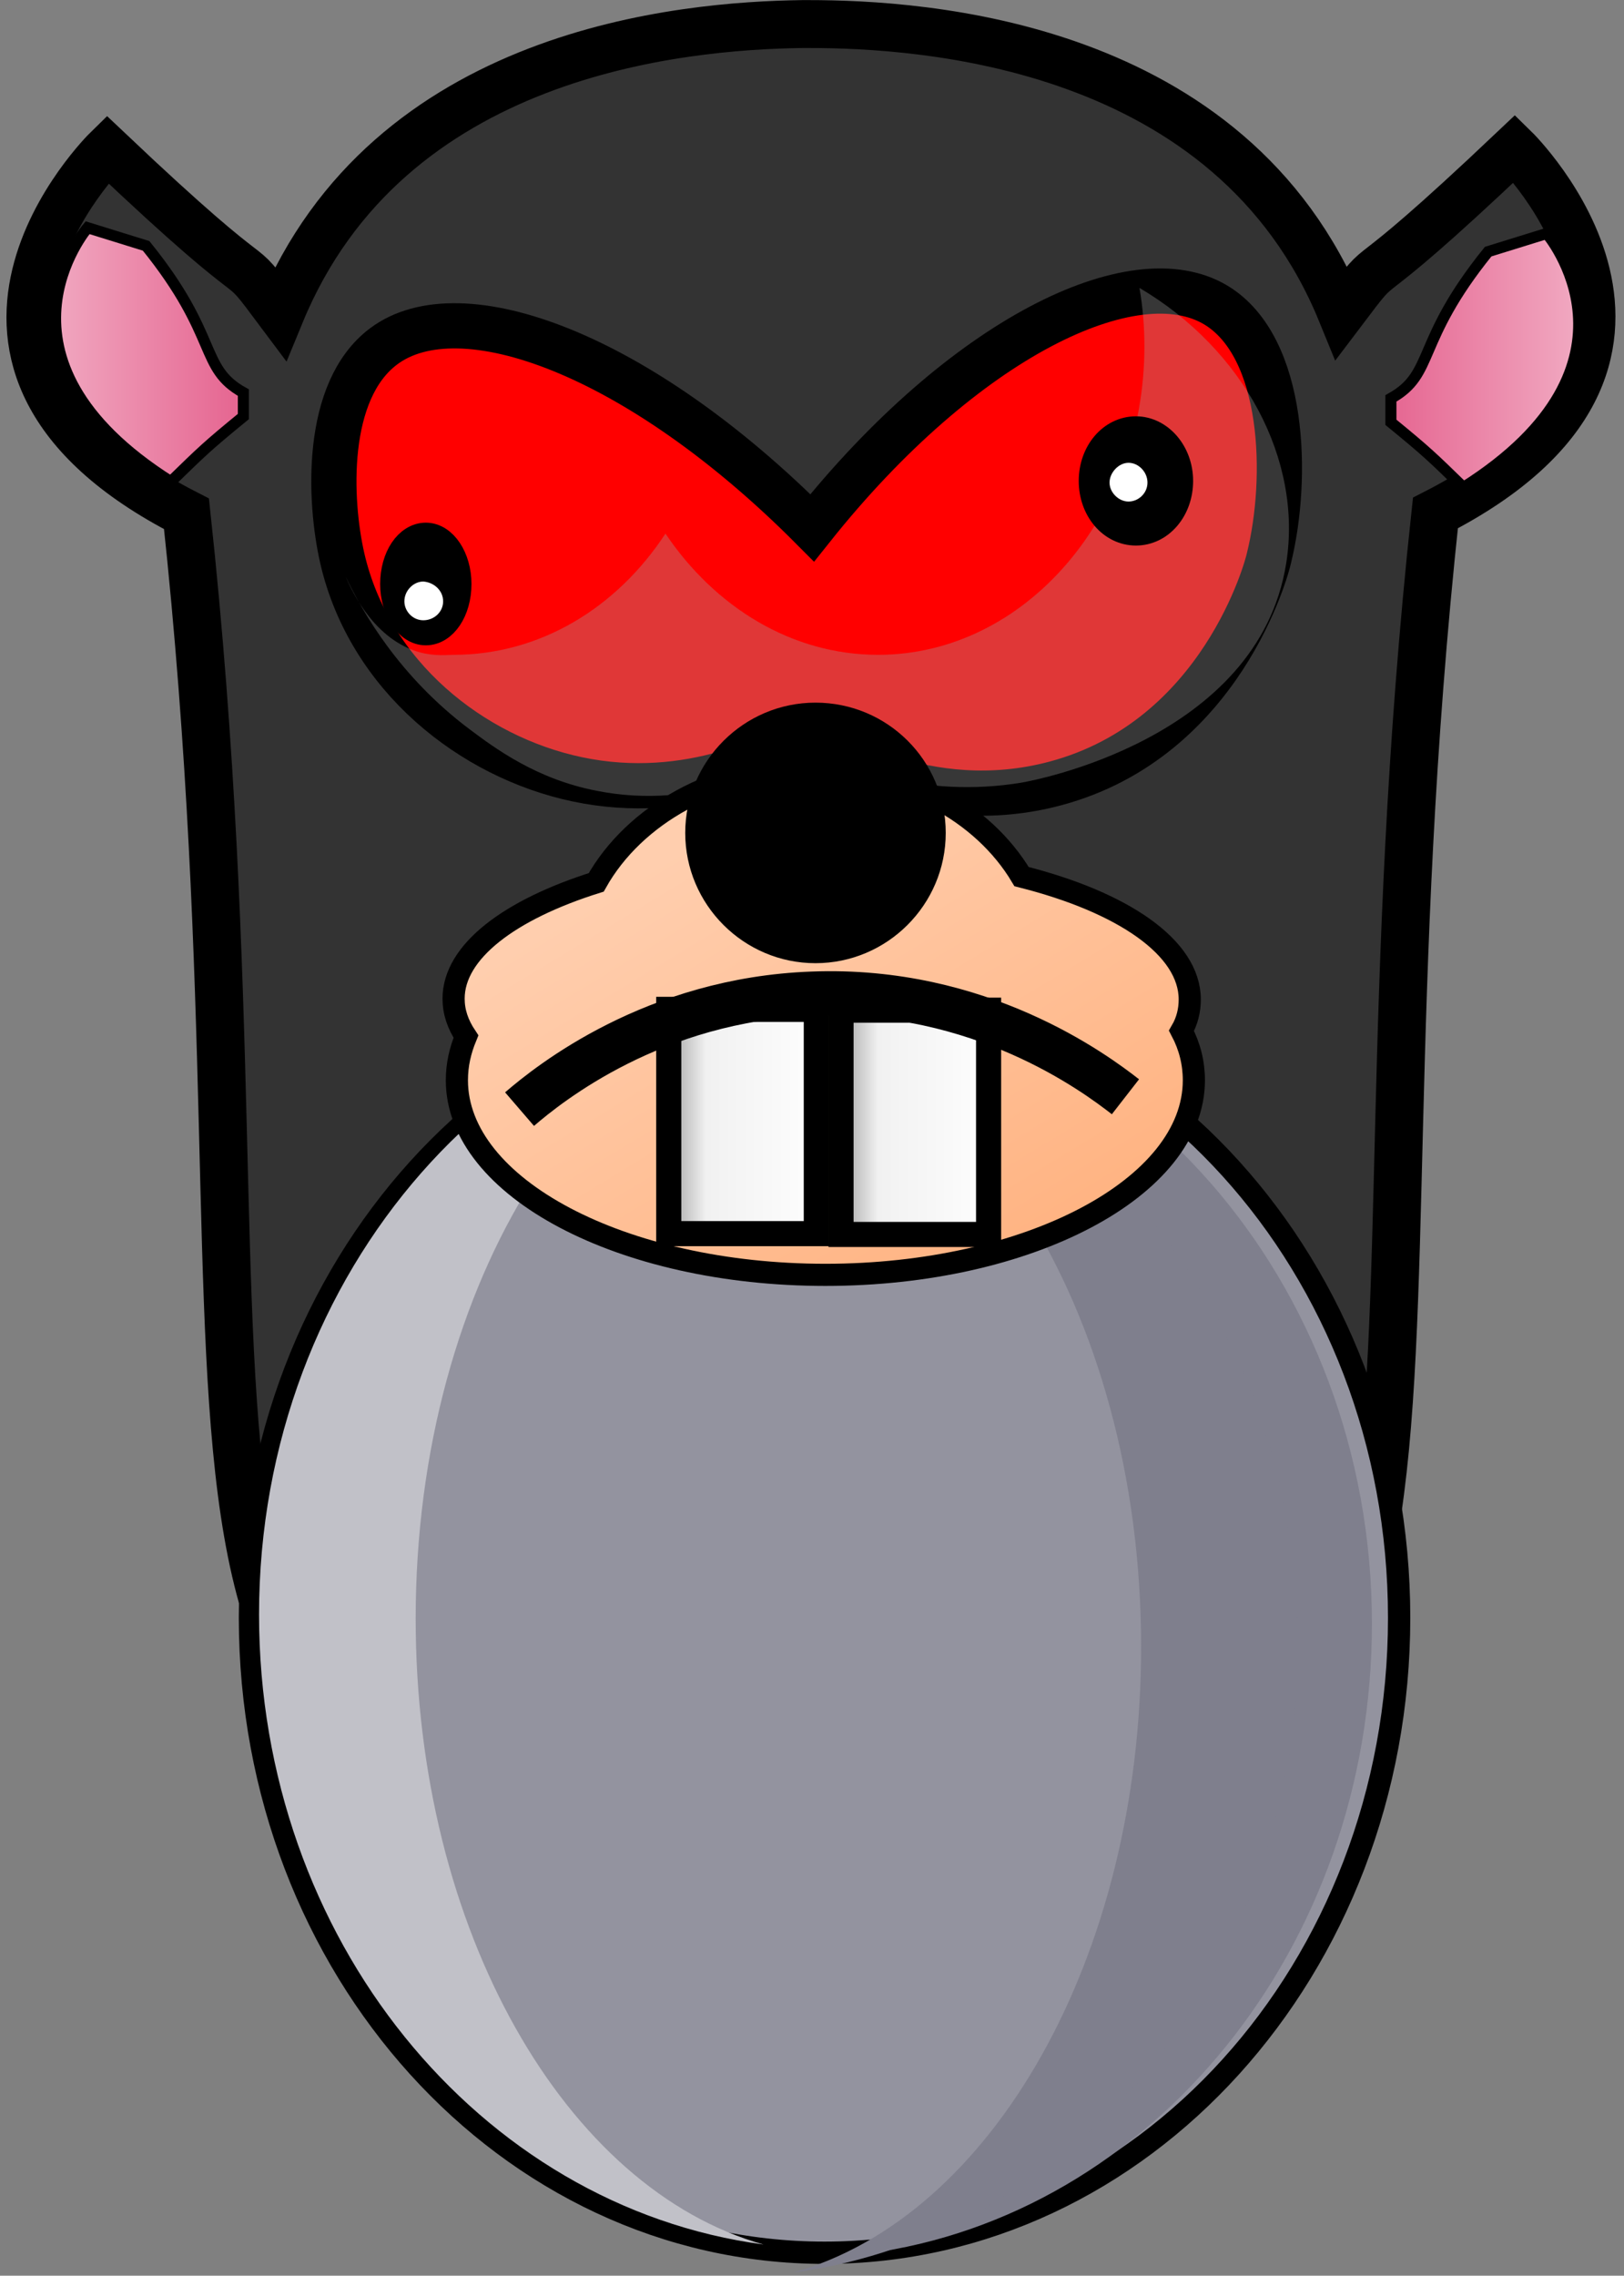 <?xml version="1.0" encoding="utf-8"?>
<!-- Generator: Adobe Illustrator 19.0.0, SVG Export Plug-In . SVG Version: 6.00 Build 0)  -->
<svg version="1.1" id="Capa_1" xmlns:sketch="http://www.bohemiancoding.com/sketch/ns"
	 xmlns="http://www.w3.org/2000/svg" xmlns:xlink="http://www.w3.org/1999/xlink" x="0px" y="0px" viewBox="-501 823 197 276"
	 style="enable-background:new -501 823 197 276;" xml:space="preserve">
<rect x="-501" y="823" width="197" height="276" fill="#808080" stroke="none"/>
<style type="text/css">
	.st0{fill:#333333;stroke:#000000;stroke-width:5.81;}
	.st1{fill:#93939F;stroke:#000000;stroke-width:2.705;}
	.st2{fill:#7F7F8D;}
	.st3{fill:#C1C1C8;}
	.st4{fill:#FF0000;stroke:#000000;stroke-width:5.484;}
	.st5{opacity:0.337;fill:#A5A5A5;enable-background:new    ;}
	.st6{stroke:#000000;stroke-width:3.476;}
	.st7{fill:#FFFFFF;}
	.st8{fill:url(#Shape_18_);stroke:#000000;stroke-width:1.343;}
	.st9{fill:url(#Shape_19_);stroke:#000000;stroke-width:1.343;}
	.st10{fill:url(#Shape_20_);stroke:#000000;stroke-width:2.687;}
	.st11{fill:url(#Shape_21_);stroke:#000000;stroke-width:3.045;}
	.st12{fill:url(#Shape_22_);stroke:#000000;stroke-width:3.045;}
	.st13{fill:none;stroke:#000000;stroke-width:5.373;}
	.st14{fill:#FFFFFF;stroke:#000000;stroke-width:5.484;}
	.st15{fill:#A5A5A5;}
	.st16{fill:url(#SVGID_1_);stroke:#000000;stroke-width:2.687;}
</style>
<title>mole</title>
<desc>Created with Sketch.</desc>
<g id="Page-1" sketch:type="MSPage">
	<g id="mole" transform="translate(3.323, 2.017)" sketch:type="MSLayerGroup">
		<path id="Shape" sketch:type="MSShapeGroup" class="st0" d="M-406.2,823.9c-0.2,0-0.6,0-0.8,0v0c-14.6,0.2-50.2,3.3-63.3,35.1
			c-6.5-8.7,0,0-21-19.9c0,0-26.4,25.8,9.6,44.2c12.5,116-13,160.6,61,159c4.2-0.1,8.8,0,13.6,0.1h0.1l2.2,0v-0.1
			c4.8-0.1,9.4-0.2,13.6-0.1c74,1.6,48.5-43,61-159c36-18.4,9.6-44.2,9.6-44.2c-21,19.9-14.5,11.3-21,19.9
			C-355,826.1-392.6,823.9-406.2,823.9L-406.2,823.9z"/>
		<path id="Shape_1_" sketch:type="MSShapeGroup" class="st1" d="M-334.6,1017.2c0,42.5-31.2,77-69.7,77s-69.7-34.5-69.7-77
			s31.2-77,69.7-77S-334.6,974.6-334.6,1017.2L-334.6,1017.2z"/>
		<path id="Shape_2_" sketch:type="MSShapeGroup" class="st2" d="M-405.3,941c37.4,1.3,67.4,35.3,67.4,76.9
			c0,39.3-26.7,71.8-61.2,76.4c24-6.7,42.2-38.1,42.2-75.9c0-41-21.4-74.5-48.5-77V941L-405.3,941z"/>
		<path id="Shape_3_" sketch:type="MSShapeGroup" class="st3" d="M-405.5,939.9c-37.4,1.3-67.4,35.3-67.4,76.9
			c0,39.3,26.7,71.8,61.2,76.4c-24-6.7-42.2-38.1-42.2-75.9c0-41,21.4-74.5,48.5-77V939.9L-405.5,939.9z"/>
		<path id="Shape_4_" sketch:type="MSShapeGroup" class="st4" d="M-457.8,863c-7.2,5.4-6.6,18.7-5,25.7
			c3.3,14.3,15.7,24.1,28.5,26.8c13.7,2.9,24.7-3.1,27.7-4.9c2,1.3,14.6,9.6,30.3,5.4c20.2-5.4,25.7-26.3,25.9-27.3
			c2.4-9.7,2-25.6-6.4-30.7c-9.9-6-30.6,3.9-49,27C-426.9,863.8-448.5,856-457.8,863z"/>
		<path id="Shape_5_" sketch:type="MSShapeGroup" class="st5" d="M-366.1,855.9c0.4,2.3,0.6,4.7,0.6,7.1c0,20.6-14.5,37.4-32.3,37.4
			c-10.5,0-19.8-5.8-25.8-14.7c-5.9,9-15.2,14.7-25.7,14.7c-0.7,0-2.2,0.2-4.1-0.3c-5.4-1.5-8.1-7.1-9-9.2c2.1,4.4,6.5,12.1,15,18.5
			c3.2,2.4,8.2,6.1,15.5,7.5c12.1,2.4,22.1-2.9,25.5-5c4.2,2,14,6,26,4c1.2-0.2,28.7-5.2,32.1-26.6
			C-346.3,876.8-353.4,863.4-366.1,855.9z"/>
		<g id="Group" transform="translate(73.931, 58.411)" sketch:type="MSShapeGroup">
			<path id="Shape_6_" class="st6" d="M-522.8,833.4c0,3.2-1.7,5.7-3.8,5.7s-3.8-2.6-3.8-5.7c0-3.2,1.7-5.7,3.8-5.7
				C-524.5,827.7-522.8,830.3-522.8,833.4L-522.8,833.4z"/>
			<path id="Shape_7_" class="st7" d="M-524.5,835.5c0,1.3-1.1,2.3-2.4,2.3c-1.3,0-2.3-1.1-2.3-2.3c0-1.3,1.1-2.4,2.3-2.4
				C-525.6,833.2-524.5,834.2-524.5,835.5L-524.5,835.5z"/>
		</g>
		<g id="Group_1_" transform="translate(97.171, 58.411)" sketch:type="MSShapeGroup">
			<path id="Shape_8_" class="st6" d="M-458.5,820.9c0,3.4-2.3,6.1-5.2,6.1c-2.9,0-5.2-2.7-5.2-6.1c0-3.4,2.3-6.1,5.2-6.1
				C-460.9,814.8-458.5,817.5-458.5,820.9L-458.5,820.9z"/>
			<path id="Shape_9_" class="st7" d="M-462.3,821.1c0,1.3-1.1,2.3-2.3,2.3s-2.3-1.1-2.3-2.3s1.1-2.4,2.3-2.4
				S-462.3,819.8-462.3,821.1L-462.3,821.1z"/>
		</g>
		
			<linearGradient id="Shape_18_" gradientUnits="userSpaceOnUse" x1="-983.39" y1="1892.837" x2="-982.332" y2="1892.837" gradientTransform="matrix(22.812 0 0 -30.811 21934.525 59183.816)">
			<stop  offset="0" style="stop-color:#F1AAC2"/>
			<stop  offset="1" style="stop-color:#E5638F"/>
		</linearGradient>
		<path id="Shape_10_" sketch:type="MSShapeGroup" class="st8" d="M-493.7,848.6c0,0-13.6,15.8,10.1,30.8c3.8-3.7,4.4-4.3,8.8-7.9
			v-2.9c-5.4-3-2.9-6.8-11.8-17.8L-493.7,848.6L-493.7,848.6z"/>
		
			<linearGradient id="Shape_19_" gradientUnits="userSpaceOnUse" x1="-982.332" y1="1892.837" x2="-983.39" y2="1892.837" gradientTransform="matrix(22.812 0 0 -30.811 22096.531 59184.527)">
			<stop  offset="0" style="stop-color:#F1AAC2"/>
			<stop  offset="1" style="stop-color:#E5638F"/>
		</linearGradient>
		<path id="Shape_11_" sketch:type="MSShapeGroup" class="st9" d="M-316.7,849.3c0,0,13.6,15.8-10.1,30.8c-3.8-3.7-4.4-4.3-8.8-7.9
			v-2.9c5.4-3,2.9-6.8,11.8-17.8L-316.7,849.3L-316.7,849.3z"/>
		<path id="Shape_12_" sketch:type="MSShapeGroup" class="st2" d="M-414.3,943.3c37.4,1.3,67.4,35.3,67.4,76.9
			c0,39.3-26.7,71.8-61.2,76.4c24-6.7,42.2-38.1,42.2-75.9c0-41-21.4-74.5-48.5-77V943.3z"/>
		
			<linearGradient id="Shape_20_" gradientUnits="userSpaceOnUse" x1="-999.524" y1="1906.376" x2="-998.896" y2="1905.661" gradientTransform="matrix(89.75 0 0 -61.408 89277.359 117995.297)">
			<stop  offset="0" style="stop-color:#FFCEAE"/>
			<stop  offset="1" style="stop-color:#FFB280"/>
		</linearGradient>
		<path id="Shape_13_" sketch:type="MSShapeGroup" class="st10" d="M-405.9,914.1c-11.5,0-21.5,5.7-26.1,13.9
			c-10.5,3.3-17.3,8.4-17.3,14.1c0,1.6,0.5,3.1,1.5,4.6c-0.7,1.7-1.1,3.4-1.1,5.3c0,13,20,23.6,44.7,23.6s44.7-10.6,44.7-23.6
			c0-2.1-0.5-4.1-1.5-6c0.7-1.2,1-2.5,1-3.8c0-6.3-8.1-11.8-20.4-14.9C-385.1,919.4-394.8,914.1-405.9,914.1z"/>
		<path id="Shape_14_" sketch:type="MSShapeGroup" d="M-389.6,922c0,8.7-7.1,15.8-15.8,15.8s-15.8-7.1-15.8-15.8s7.1-15.8,15.8-15.8
			S-389.6,913.2-389.6,922L-389.6,922z"/>
		
			<linearGradient id="Shape_21_" gradientUnits="userSpaceOnUse" x1="-977.311" y1="1889.806" x2="-976.139" y2="1889.806" gradientTransform="matrix(17.878 0 0 -27.243 17047.732 52440.637)">
			<stop  offset="0" style="stop-color:#8A8A8A"/>
			<stop  offset="0.286" style="stop-color:#F1F1F1"/>
			<stop  offset="1" style="stop-color:#FFFFFF"/>
		</linearGradient>
		<path id="Shape_15_" sketch:type="MSShapeGroup" class="st11" d="M-423.2,943.4h17.9v27.2h-17.9V943.4z"/>
		
			<linearGradient id="Shape_22_" gradientUnits="userSpaceOnUse" x1="-977.156" y1="1889.785" x2="-975.984" y2="1889.785" gradientTransform="matrix(17.878 0 0 -27.243 17065.82 52440.102)">
			<stop  offset="0" style="stop-color:#8A8A8A"/>
			<stop  offset="0.286" style="stop-color:#F1F1F1"/>
			<stop  offset="1" style="stop-color:#FFFFFF"/>
		</linearGradient>
		<path id="Shape_16_" sketch:type="MSShapeGroup" class="st12" d="M-402.3,943.5h17.9v27.2h-17.9V943.5z"/>
		<path id="Shape_17_" sketch:type="MSShapeGroup" class="st13" d="M-441.3,955.5c3.6-3.1,16.3-13.3,35.5-14
			c20.4-0.8,34.4,9.7,38,12.5"/>
	</g>
</g>
<path class="st14" d="M-417,850.5"/>
<path class="st15" d="M-419.5,862.5"/>
<path class="st2" d="M-309.5,969.5"/>
<linearGradient id="SVGID_1_" gradientUnits="userSpaceOnUse" x1="-410.5" y1="960" x2="-410.5" y2="960">
	<stop  offset="0" style="stop-color:#FFCEAE"/>
	<stop  offset="1" style="stop-color:#FFB280"/>
</linearGradient>
<path class="st16" d="M-410.5,960"/>
</svg>
